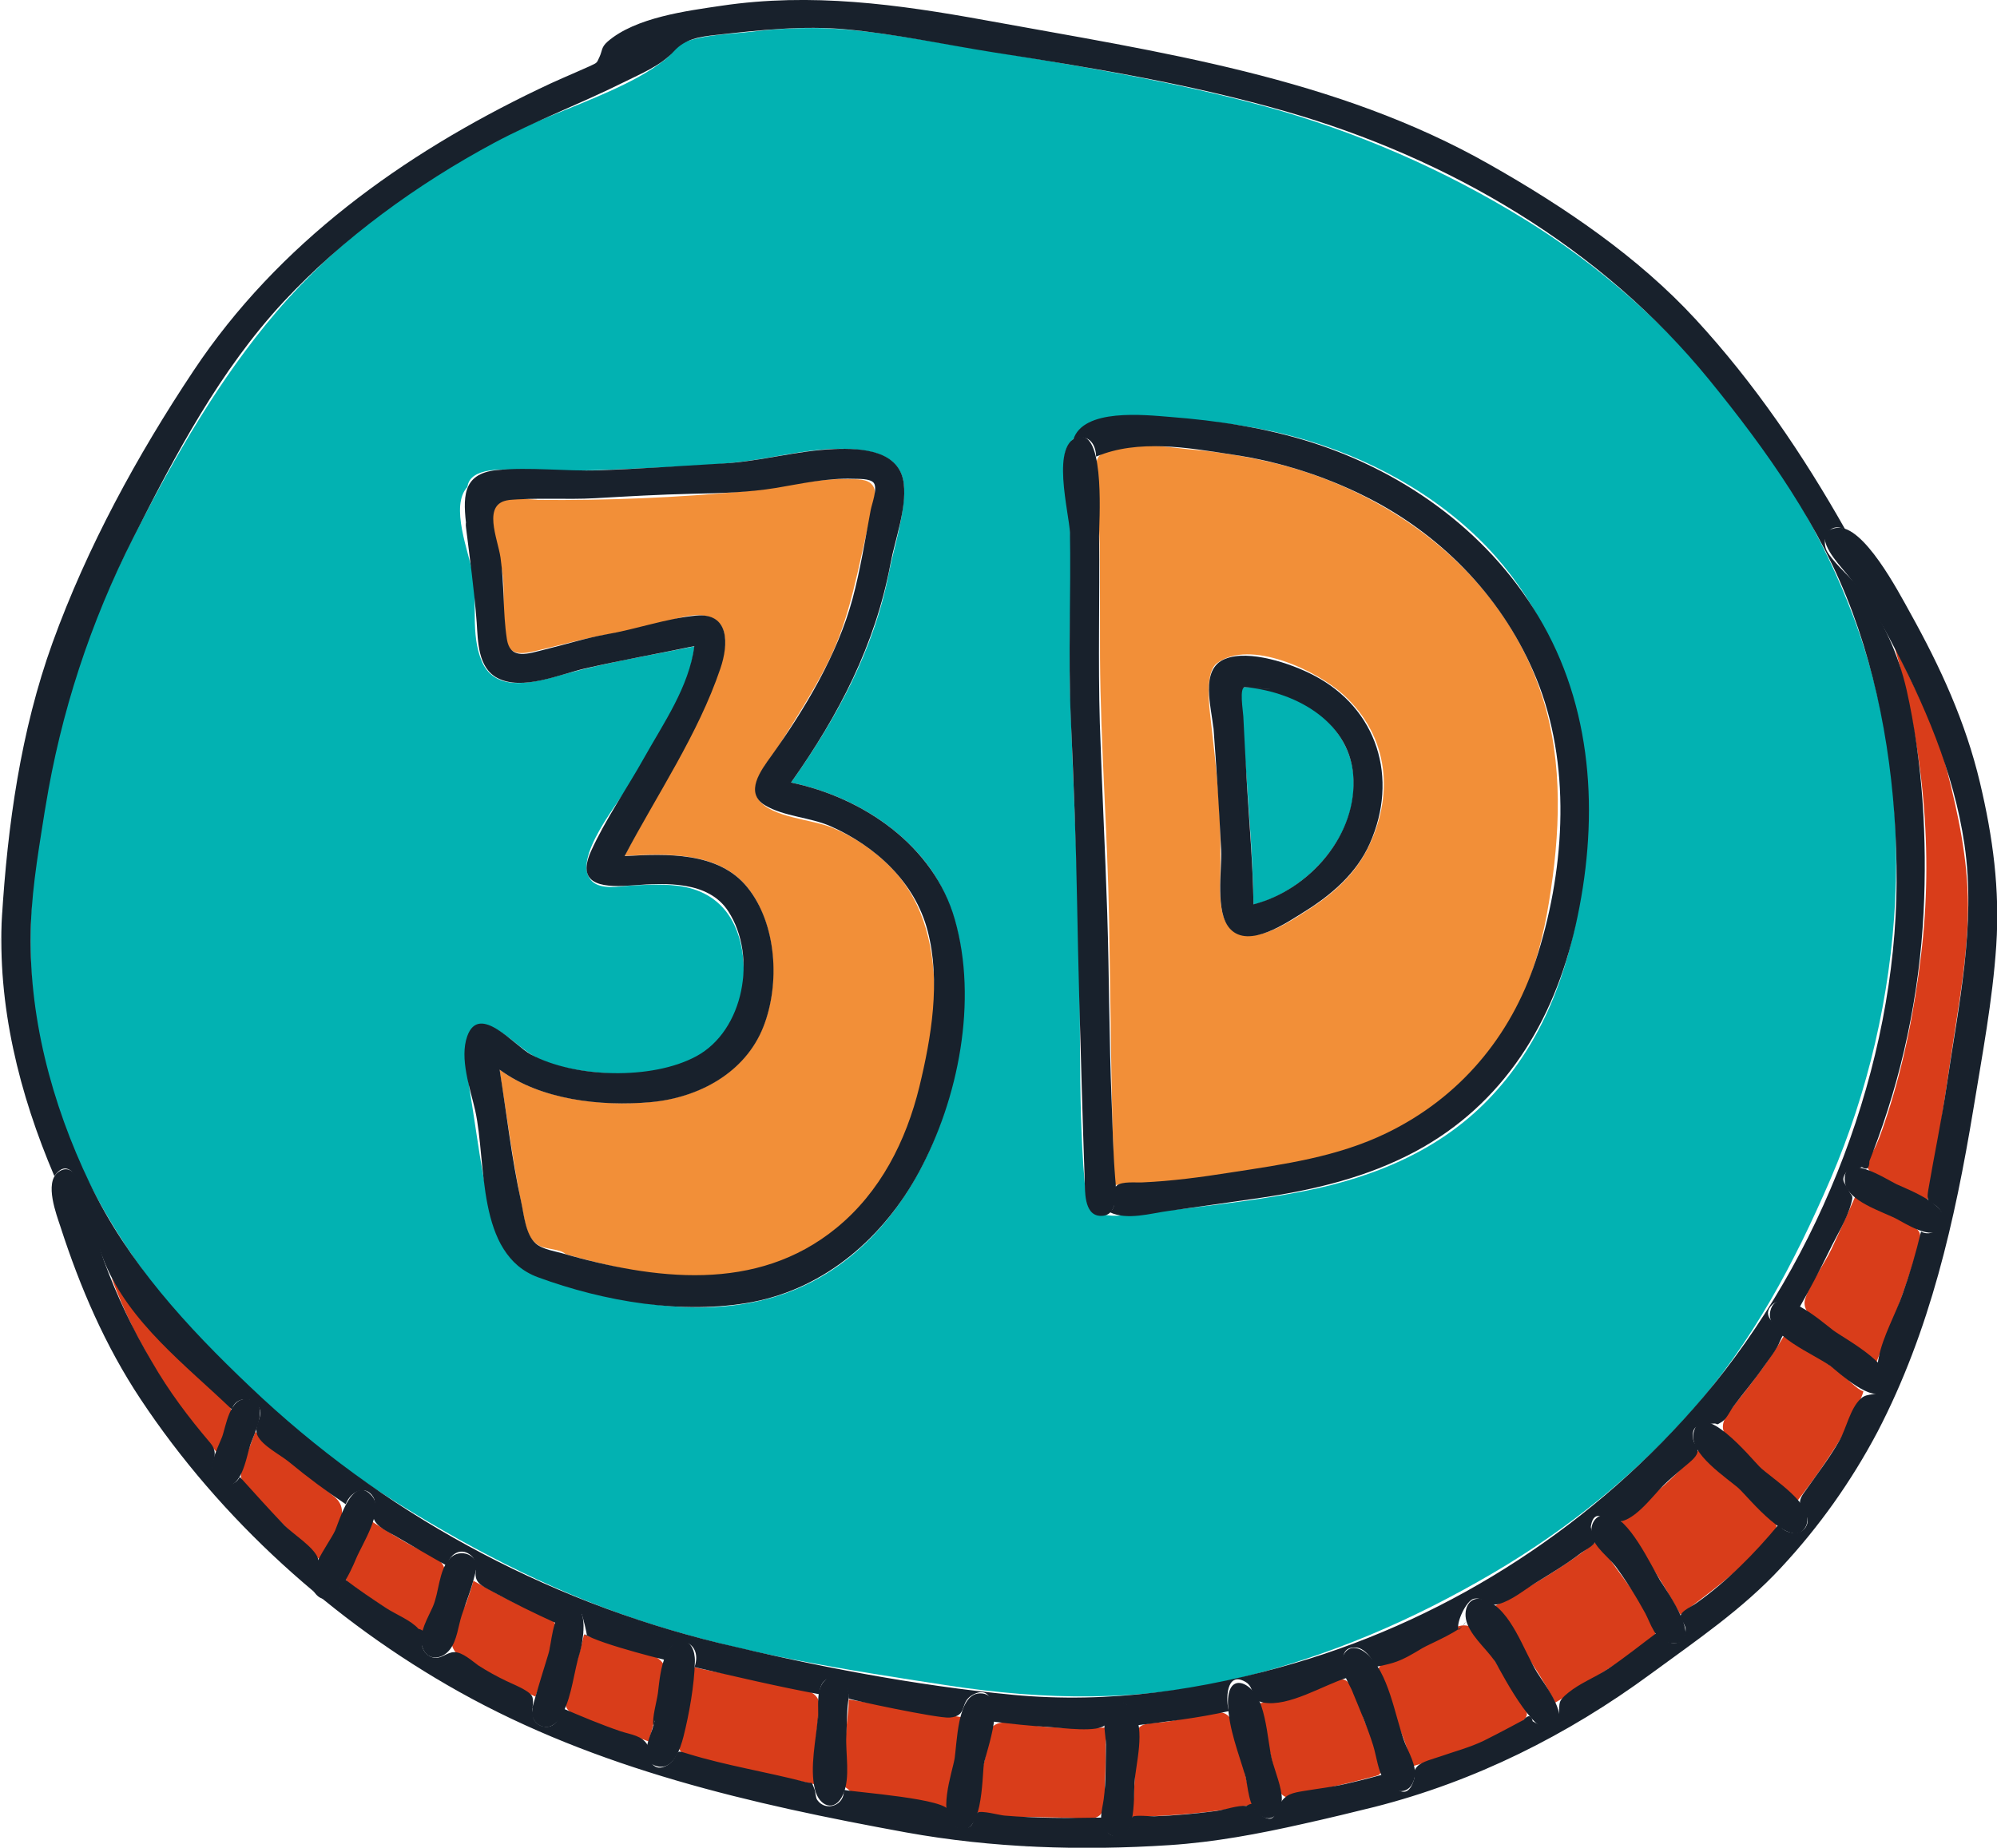 <svg id="Слой_1" xmlns="http://www.w3.org/2000/svg" xmlns:xlink="http://www.w3.org/1999/xlink" width="1080" height="999.5" viewBox="0 0 1080 999.5" style="enable-background:new 0 0 1080 999.5;"><style>.st0{fill:#D93D1A;}
.st1{fill:#005A82;}
.st2{fill:#F28F38;}
.st3{fill:#02B2B2;}
.st4{fill:#18212C;}</style><g id="Слой_2_00000065059953605535195450000018387005089082593190_"><g id="set01_377343844"><g id="set01_377343844-2"><path class="st0" d="M688.9 956.7c1.1 4.6 1.2 14.3 7.3 15.6 4.7 1 15.3-3.6 19.8-4.7 8.2-1.9 16.4-3.8 24.6-6 6-1.6 6.4-.9 6.3-6.9-.1-7.5-6-16.3-8.8-23.3-2.2-5.3-4.8-20.1-10.9-22.7-4.7-2-13.8 3.4-18.1 4.7-9.5 2.9-19.1 5.6-28.7 8.3C683.9 933.2 686 945.1 688.9 956.7 689.7 960.1 685.9 945 688.9 956.7z"/><path class="st0" d="M613.9 946.4c0-.6.0-1.2.0-1.7.0 11.3-.2 25.8-1.9 38.2 21.9-.7 44-2.1 65.5-6.8-4.1-13.9-6.2-28.2-10.2-42.1-2.4-8.3-6.6-8.6-15-7.3-8 1.2-15.5 4.2-23.6 4.9C615.7 932.7 614.2 932.1 613.9 946.4c0-.6.0-1.2.0-1.8C613.9 945.2 613.9 945.8 613.9 946.4 614 941.3 614 942.6 613.9 946.4z"/><path class="st0" d="M818.6 884.9c7.8 11.8 16 23.5 22.5 36.1 10.6-6.2 20.6-13.2 31-19.8 6.4-4 18.2-9 22.3-15.6s-4-14.8-8-20.3c-7.7-10.5-15.1-21.1-23-31.5-17.4 14-36.9 25-56.4 35.7 4.1 5.4 8.4 10.6 12.1 16.2C819.1 885.5 817.6 883.2 818.6 884.9 826.3 896.6 817.1 882.5 818.6 884.9z"/><path class="st0" d="M749.2 916.9c5.1 12.7 11.6 25.1 14.4 38.6 19-5.3 39.8-12.5 56.8-22.6 6.7-4 6.4-5.6 3-12.1-4.2-8.1-10.7-14.8-15.2-22.8-3.1-5.4-7-16-13.5-18.3-7.2-2.6-15.9 6-21.8 9.2-5.2 2.9-10.6 5.6-16 8-2 .9-8.8 2.3-10.4 4.2-4.2 4.7 1 11.8 3 16.5C749.4 917.4 748.4 914.9 749.2 916.9 754.3 929.5 748.1 914.3 749.2 916.9z"/><path class="st0" d="M369.8 933.7c-1 4-4.3 9.7-2 13.2 2.8 4.4 12.8 5.4 17.1 6.3 18.5 3.8 36.9 8.2 55.4 11.9.3-11 .5-22.2 1.9-33.1.8-6.1 2.7-12-2.2-15.7-6.5-5-21.5-6-29.5-7.5-11.6-2.3-23.4-4.2-35-6.9-1.8 11-3.4 22.1-6 33 .2-.7.4-1.5.5-2.2S370.2 932.4 369.8 933.7v0z"/><path class="st0" d="M532.7 951.2c-1.3 6.9-9.1 23.8-3.5 29.7 4.5 4.7 20.3 2 26.2 2 7.3.0 14.7.3 22 .4 4.2.1 13.8 2 17.4-1.4s2.5-11.7 2.7-15.7c.5-10.5.5-21.1.5-31.7-10.5.5-21 .4-31.5-.3-7.6-.5-16.3-2.8-23.9-2.4-10.6.5-8.5 12.3-10.1 20.7C532.5 951.8 533.2 948.3 532.7 951.2 531.7 956.5 533.5 946.7 532.7 951.2z"/><path class="st0" d="M458.2 929.8c-.8 10-2 20.3-2.2 30.3-.1 6.6-.2 5.4 3.5 8.5 12.5 10.3 38.3 7.3 53.4 9.6.5-16.7 5.4-32.8 8-49.2-20.7-3-41.3-6.2-61.9-9.7.0 4-.5 8-.9 12C458.1 931.1 458.2 929.4 458.2 929.8 457.7 936.7 458.3 928 458.2 929.8z"/><path class="st0" d="M1024.8 640.7c5.8 3.2 11.7 6.2 17.5 9.3 5.3-26.6 9.1-53.5 13.1-80.4 3.9-26.5 9-53.2 8.9-80.1-.1-24.7-5.2-48.8-11.3-72.6-6.2-24.1-18-45.4-28.6-67.7 15.7 54.4 21.4 111.4 14.5 167.6-3.5 29-9.1 57.9-18.1 85.7-1.9 5.8-3.8 11.7-6.3 17.3-1.2 2.8-5.4 8.4-4.6 11.5 1 4.2 11.9 8.3 16 9.8 5.9 2.8 12.9.3 15.7-5.5s.3-12.9-5.5-15.7c-5.9-2.8-12.9-.3-15.7 5.5C1017.7 631 1019.7 637.6 1024.8 640.7 1030.6 644 1021.9 638.9 1024.8 640.7z"/><path class="st1" d="M584.9 983.3c3.3.0-.5.0.0.0z"/><path class="st1" d="M288.5 672.1C288.5 672.1 288.4 672 288.5 672.1z"/><path class="st0" d="M945.3 788c8.5 8.4 18.5 15.3 26.5 24.2 8.5-10.9 16.4-22.2 23.6-33.9 1.2-1.9 13.5-25.6 12.2-25.8-2.8-.4-10.3-8.4-13.7-10.8-9.4-6.8-18.5-14-28.3-20.4-8.8 14.9-19.2 28.1-29.9 41.6C925.9 775.3 936.4 779.3 945.3 788 953.8 796.3 941.8 784.5 945.3 788z"/><path class="st0" d="M999.7 726.2c5 3.6 9.9 7.5 14.8 11.4 8.2-20.4 16.2-40.7 22.4-61.9 2.3-8 3-9.8-4.7-13.5-9.8-4.7-19-10.4-28.7-15.3-4.3 9.6-8.5 19.2-13 28.7-4.1 8.7-11.3 17.9-14.2 26.9-3.4 10.5 16.8 18.6 24.1 24.1C1000.2 726.5 998.2 725.1 999.7 726.2 1004.8 729.8 997.7 724.7 999.7 726.2z"/><path class="st1" d="M583.1 983.3"/><path class="st1" d="M586.8 999.2c.5.0 1.3.0.0.0z"/><path class="st1" d="M586.5 983.3"/><path class="st1" d="M583.1 999.2C584.5 999 584.7 998.9 583.1 999.2z"/><path class="st1" d="M287.9 671.9C287.9 671.9 287.5 671.5 287.9 671.9z"/><path class="st2" d="M627.5 639.2c58.2-3.8 123.6-13.6 166.9-56.7C820 557 832 523.1 837.7 488c6-36.7 7.9-74.9-3.5-110.8-20.3-64.3-77.3-108.7-140.9-125.7-16.6-4.2-33.5-7.1-50.6-8.5-10.4-1-40.3-6-48.2 3.6-3.5 4.3-2 14.4-1.6 19.1.8 9.6 1.6 19 1.8 28.6.3 20.5.1 41.1.2 61.6.3 47.5 4.1 94.8 4.9 142.3.9 47.6 1 95.2 2.9 142.8 8.6-.4 17.2-1.2 25.9-1.8H627.5C694.4 634.8 623.3 639.4 627.5 639.2zM658.1 358.8c17.9-13.5 54.2 4.2 68.1 16.7 25.3 22.9 28.2 55.5 12.6 85.1-7 13.1-18 22.9-30.3 30.9-9.4 6-23 15.5-34.7 14.5-14.5-1.2-14.1-19.1-13.9-30.1.3-15.1.2-29.8-.9-44.9s-2.9-30-4.6-45C653.5 377.7 652.4 363 658.1 358.8 669.6 350.2 656.6 359.9 658.1 358.8v0z"/><path class="st0" d="M252.5 866.2c-3.4 9.3-14.2 22.1-4 29.5 12.2 9 27.5 15.7 41.1 22.1 2.9-10.2 14.8-27.3 11.2-38-2-6.1-10.7-7.5-16-9.8-9.9-4.2-19.3-9.8-28.8-14.9-1.1 4.1-2.5 8.1-3.9 12.1C252.3 866.7 253.3 863.8 252.5 866.2 250.2 872.5 253.7 862.7 252.5 866.2z"/><path class="st0" d="M306.9 914.8c-2.7 9.6-.7 11.1 9.2 15.1 11.4 4.5 23.2 7.9 34.7 12.1 2.9-9.6 5-19.5 7.4-29.3 1.6-6.7 3.4-11.7-2.6-15.8-11-7.7-27.4-7.9-39.8-12.7-1.3 5.9-2.9 11.8-4.8 17.6-.9 3-2.2 11.5-4.3 13.7.5-.6.8-2.4 1-3.2C307.5 913.1 307.2 913.9 306.9 914.8 304.8 922.5 309.1 907.6 306.9 914.8z"/><path class="st0" d="M130.4 796.7c-1.5 7.2 11.3 16.6 15.6 20.8 9.1 8.9 17.8 18.2 27.4 26.6 4.5-10 18.3-25.4 7.6-34.3-14.3-11.9-29.2-22.6-42.9-35.3C135.5 781.4 131.6 791.3 130.4 796.7 129.1 803 130.7 795.5 130.4 796.7z"/><path class="st0" d="M71 716.6c12.6 24.6 27.2 48.3 46 68.7 2.5-6.7 10-15.8 7.8-23.3-2-6.6-11.4-12.5-16.4-16.7-18.4-15.8-34.5-34-48.1-54 3.4 8.9 7 17.6 11.3 26.2C71.2 716.9 69.9 714.3 71 716.6 83.7 741.3 69.3 713.2 71 716.6z"/><path class="st0" d="M195.7 834.8c-2.2 4.6-5.3 8.8-7.2 13.5-2.6 6.4-2.4 6.3 3 10.1 12.2 8.7 24.9 16.6 37.5 24.7 2.2-10.1 14.8-24.3 11.3-34.9-2-6.2-10-8.2-15.3-10.9-8.4-4.3-16.4-9.5-24.4-14.6-1.6 4.5-3.5 8.9-5.5 13.2C195.3 835.6 196.8 832.4 195.7 834.8 193.6 839.4 197.5 831.1 195.7 834.8z"/><path class="st0" d="M892.1 845.9c6.1 8.9 11.5 18.1 16.7 27.5 10.9-8.2 21.8-16.3 32.1-25.4 5.8-5.1 16.3-12.2 19.2-19.5s-5.2-11.7-10.7-16c-11-8.6-20.5-18.8-30.4-28.6-7.4 8.7-15.6 16.8-24.3 24.1-4.8 3.9-13.9 7.6-17 12.9-4.8 8.2 10.6 18.6 14.9 25.5-.4-.7-.9-1.3-1.3-2C891.4 844.9 891.7 845.4 892.1 845.9 898.1 854.7 889 841.4 892.1 845.9z"
				/><path class="st1" d="M584.9 983.3"/><path class="st1" d="M315.5 681.3c.2.0.0.0.0.0z"/><path class="st2" d="M272 312c1 10.1-.5 20.3.9 30.4 1.6 11.7 6.5 12.2 17.3 9.6 13.3-3.1 26-6.8 39.5-9 8.5-1.3 17-3 25.3-5.2 7.8-2.1 16.5-5.7 24.7-4.9 21.5 1.9 9.5 30.4 4.3 42.1-13.2 30.4-30.9 58.6-46.3 88 22.4-1.3 50.8-2.5 66.4 16.9 15.9 19.8 17.7 52.3 8.7 75.3-9.8 25.1-35.3 38.6-61.1 40.9-26.7 2.4-59.5-1.2-81.6-17.6 4 25.2 7.4 50.4 12.4 75.4 1.5 7.3 2.1 16 9.1 19.9 3.5 2 11.3 1.8 14.2 4.5-.7-.1-1.4-.3-2.1-.5 43.9 12.6 93.8 22.6 135.4-2.8 43.9-26.9 65.8-85.3 66.3-134.7.2-25.9-4.8-51.5-23.2-70.7-9.1-9.4-20.1-16.9-32.2-21.9-10.6-4.5-32.7-5.4-39.6-15-6.3-8.8 5.9-21.7 10.5-28.9 9.1-14.4 18.3-28.8 26.1-44 13.3-25.9 16.9-53.1 23.9-81 1-4.1 3.9-11.9 1.2-16s-9.1-3.5-13.5-3.6c-18-.6-36.4 4.7-54.3 6.4-37.9 3.6-75.9 5.2-113.9 4.8 1.9.0-4.9-.4-6.3-.5-3.8-.3-8.3-1-12-.2-7 1.5-6.5 5.1-5.8 11.7 1.3 11.9 5.2 23.4 6.3 35.3-.2-2.1-.4-4.1-.6-6.2L272 312C272.7 319.3 271.3 305 272 312z"/><path class="st1" d="M305.5 695"/><path class="st1" d="M798.3 856.2l-.9.5"/><path class="st1" d="M311.6 696.7l-.9-.3"/><path class="st1" d="M289.1 254.6h.7"/><path class="st1" d="M291.3 270.5h-.6"/><path class="st3" d="M674.2 420.9c.2 2.6.2 2.7.0.5 1.6 22.6 3.4 45.3 3.7 68 29.9-7.8 57.2-38.3 54-70.6-2.8-29.1-33.7-48.5-61.2-47C671.1 388.1 673 404.5 674.2 420.9c-.1-.8-.2-1.6-.2-2.4C674 419.3 674.1 420.1 674.2 420.9 674.3 421.9 673.9 416.6 674.2 420.9z"/><path class="st3" d="M674.2 420.8C674.3 422 674.2 421.1 674.2 420.8c0 .2.0.0.0.0z"/><path class="st3" d="M215.6 813.5c43 26.7 88.3 49.8 136.7 65.1 51.7 16.4 106.1 24.8 159.6 33 53.7 8.2 104.5 9.1 157.6-3.7 49.3-12 94.6-31.5 138.3-57.2 39.8-23.4 76-52.5 106.7-87.1 33.1-37.3 55.8-80.3 75.5-125.9 40.4-94 48.7-207.5 12.3-304.2-32.9-87.3-98.7-166.4-178-215-43.5-26.8-90.6-47.3-139.9-60.9-52.2-14.2-106-22.8-159.2-31.6-26.8-4.4-54.3-10-81.5-10.8-12.3-.2-24.5.4-36.7 1.9-11.5 1.3-26.5 1.6-37.4 5.9-5.2 2.1-5 5.5-10 9.3-9.1 7.1-19.6 12.4-30 17.1-20.6 9.3-42 16.5-62 27.1-44.5 23.7-85.4 53.9-118.2 92.3-30.8 36.1-54.4 77.5-76.1 119.5-23.8 46.1-41 95-49.8 146.2-8 46.4-10.8 94.7.5 140.7 20 81.8 76.1 150.8 140.9 202.4C181.1 790.7 198.1 802.6 215.6 813.5v0zm363-573.9c10.9-13.6 30-13.9 45.9-13.4 23.1.6 46.5 3 69 8.4 39 9.4 76.9 28.4 105.8 56.4 52.9 51.4 66.4 127.1 54.8 197.7-6.3 38.2-20.1 74.6-46.7 103.4-27 29.4-63.4 44.6-102 52.2-20.8 4.1-42.2 6.8-63.2 9.3-8.9 1.1-17.9 1.7-26.8 2.8-6.5.8-15 2.6-21.2-.5-6.5-3.3-7-9.7-7.6-16.3-1.1-12-1.6-24.1-2-36.2-.7-24.2-.5-48.4-.7-72.7-.5-52.5-3.6-104.8-5.2-157.2-.8-25.8 1-51.5.3-77.3-.1-10.7-.8-21.3-2-31.9C576 257.3 573.5 245.9 578.6 239.6 588.8 226.9 572.8 246.8 578.6 239.6zM252.8 263.4c1.3-11 20.5-9.5 28.2-9.2 18.3.6 36.5.5 54.9-.4 22-1.1 44.6-1.4 66.5-4.2 19-2.4 37.9-7.8 57.2-6.7 14.6.8 28.8 4.6 29.3 21.2.4 14.6-5.3 31.3-8.1 45.4-8.1 42.1-28.4 79.1-53 113.8 27.5 5.7 54.1 20 71.9 42 20.6 25.6 23.6 59.7 20.4 91.4-6.2 61.5-39.9 127.8-103.5 145.5-39 10.8-79.6 2.5-117.4-9-11.2-3.3-24.1-8.8-29.3-23.3-7.9-22.2-10.8-48.4-14.5-71.6-1.7-10.9-10.6-54.9 13.4-41.3 8.7 5 15.1 12.7 24.5 16.6 10 4.2 21.6 5.9 32.4 6.8 20 1.7 44.7-.1 60.2-14.4 14-12.9 18.5-33.9 15.4-52.2-3.4-19.7-15.2-32.4-35.2-34.7-8.5-1-17.2-.5-25.7.0-5.8.4-15.3 2.2-20.1-2.3-12.3-11.4 15.5-44.1 21.3-54.3 13.1-22.9 30.5-46 34-72.9-23.4 4.8-47.1 8.6-70.1 15-14.5 4-37.2 11.2-44.9-6.8-6.3-14.7-2.3-31.9-4.9-47.2C253.7 298.9 243.1 273.7 252.8 263.4 254.2 251.1 244.6 272 252.8 263.4z"/><path class="st3" d="M16.6 511.1c0-3.2.0 3 0 0z"/><path class="st3" d="M798.3 856.2c-.5.2-1 .5-1.4.8L798.3 856.2z"/><path class="st4" d="M256.9 850.7C256.6 851.3 257.1 850.1 256.9 850.7c0 .1.0.0.0.0z"/><path class="st4" d="M1.1 495c-2.7 48.7 9.3 96.7 28.3 141.2 7.9-11.2 13.9 3.2 16.2 10.2 3.9 12 6 24.6 10.9 36.3 13.5 32.8 44 55.8 68.9 79.7 1.8-6.3 9.6-7.3 13.7-2.5 4.9 5.8-2.7 10.8.2 16.7 2.7 5.6 12.4 10.4 17.1 14.3 9.8 8.1 20 15.7 30.6 22.8 2.1-6.3 10.3-11.2 14.8-4 2.3 3.7-.7 8.2.3 11.7 1.4 4.5 8 7.3 11.9 9.6 9.2 5.3 18.3 10.7 27.6 15.9 1.4-5.8 7.1-10 12.5-6 2.2 1.6 2.6 3.2 3.2 5.6.2.6-.5 4.6.2 2.2-1.5 7.4 2.5 8.8 9.3 12.5 11 6 22.5 11.6 33.9 16.8 1.3-6.5 9.8-11.1 14-4.7 1.1 3.8 2.1 7.7 2.8 11.7-.3.4-3.2-2.6-3-3.2-1.7 4.5 42.2 15.4 45.5 16.2 2.5-16 20.8-11 15.6 3.8 22.5 5.2 44.9 10.5 67.6 14.7.3-14 16.1-9.7 15.8 2.3.0.5 48.1 10.8 54.5 10.3 10.3-.8 5.1-8.2 12.5-12.3 10.8-5.9 11.7 7.8 10.6 14.4 10.2 1.3 20.3 2.4 30.6 3 7.1.4 27 3.3 30.8-1.4 2.8-3.5.4-11.3 7.6-11.6 6.1-.3 8 7.4 8.2 12.2 17-2.1 34.1-4 50.8-7.8-1.7-5.4-1.8-22.1 9-15.8 5.2 3 2.5 9.9 9.7 11.2 13.8 2.4 32.2-9.4 45.1-13.4-2.1-5.8-4.9-17 4.8-16.4 4.1.2 7.2 4.1 9.3 7.3-.1-.2 2.7 4.8.2 3.2.7.4 9.1-1.7 10.6-2.2 5.7-1.7 11-5 16-8 3.9-2.3 22.4-9.9 23.3-14.2-.2.7-3.6 4.7-3.8 4.3-1.5-3.7 4.3-16.1 8.4-16.8 5.6-1 7 4.6 13.3 2.9 7.2-2 13.9-7.7 20.2-11.6 8.3-5.1 16.6-10.1 24.3-16 2-1.5 7.5-4.2 8-6.7.3-1.4-3-5.7-2.6-7.9 1.7-10.1 8-3.3 13.2-2.5 9.2 1.5 19.9-13.5 25.8-19.3 3.6-3.6 7.5-6.7 11.3-10.1 2.1-1.8 6.7-5.1 7.3-8 .8-3.6-1.7-3.7-2.3-7-1.5-8.8 5.1-7.9 10.2-8.5 4.2-.5 1.1 1.7 5.5-1.1 2.5-1.6 4.4-6.1 6.2-8.4 5.3-7.1 11-13.8 16.1-21.1 3.1-4.4 7.1-9.3 9.1-14.3 2.3-5.5 2.4-1.4-.5-5.7-2.7-4-9.6-7.9-4-13.6 3.8-3.8 11.1-.9 14.8 1.5 5.8-10.2 11.2-20.5 16.3-31 3.8-7.9 9.4-16.7 11.7-25.2 1.5-5.4.4-3.4-1.5-7.6-1.5-3.4-4.3-4.7-1.5-9 2.5-3.9 5.6-1.9 8.8-3.3 2.7 1.8 4.1.8 4.1-3.2l1.6-4.1c16.1-41.7 25.4-85.7 27.7-130.4 2-39.4-.5-82-9.2-120.5-4.4-19.1-12.6-37.2-24.2-53-5.4-7.5-13.3-13.5-18.3-21-4.6-6.8.7-17.8 9.5-12.4-22.9-40.6-49.4-79.6-81-113.9-31.3-34-71.1-60.9-111.1-83.6C722.5 41.6 626.6 28.1 533.2 11c-47.8-8.7-94.5-15.1-143-7.9-18.9 2.8-46.5 6.3-61.6 19.4-3.5 3.1-2.8 4.8-4.3 8.1-1.7 3.5-.8 3.1-5.6 5.3-9.1 4.1-18.4 7.9-27.4 12.3-73.6 35.3-140.9 83.6-186.6 152.3C74.2 246.3 47.1 296 28.4 347.7 11.2 395.4 4.1 446.3 1 496.8c.1-1.1.1-2.3.2-3.4C1.2 493.9 1.2 494.5 1.1 495-1.6 544.2 1.5 489.1 1.1 495zM140.3 767.9C140.3 767.9 140.4 767.6 140.3 767.9zM24.6 436.5c8.2-50.8 24.3-100.1 47.7-146 22.8-44.9 46.5-90 81-127.2 32.1-34.5 72.2-63.6 113.7-85.9 22.8-12.2 47-21.3 70.1-32.8 9.6-4.8 20.2-9 27.4-16.9 6.1-6.7 13.7-7.8 22.8-8.8 23.3-2.6 47-5.2 70.5-3 26.8 2.5 53.4 8.3 80 12.5 52.8 8.2 106.2 17.1 157.7 31.9 88.2 25.3 170.6 73.6 228.9 145.2 31.2 38.3 60.3 79.3 77.5 125.9 17 46 24 96.9 23.8 145.9-.5 98.6-40.9 203.5-104.6 278.5-57.8 68-135 118.7-220.7 143.8-49.8 14.6-100.6 22.1-152.5 17.2-53.5-5.1-106.7-15.5-158.9-28-95.3-23.2-182.8-71-253.8-138.7-34.1-32.4-66.1-67.1-86.6-109.9-20.8-43.3-33.6-91.7-31.9-140 .8-22.4 4.9-44.4 8.3-66.5-.3 2.1-.7 4.1-1 6.2C24.2 438.7 24.4 437.6 24.6 436.5 32.6 387.1 22.8 447.7 24.6 436.5z"/><path class="st4" d="M796.5 857.2"/><path class="st4" d="M556.6 998.8c-.7.0-1.4-.1-2.2.0H556.6z"/><path class="st4" d="M750.7 975.5c-.7.2-1.3.3-2 .5l2-.5z"/><path class="st4" d="M993.6 285.5c-14.2 1.8-2.2 16.3 2.5 21.8 10 11.7 18.6 24.5 25.8 38.1 18.6 34.8 34.7 72 40.5 111.4 6.4 43.6-3.3 87.4-9.6 130.4-2.8 19-6.8 37.8-10 56.7-1.4 8.5 2 4.9 6.3 10.6 5 6.6-3 15.6-10.2 11.7-2.7 11.4-6 22.6-9.9 33.6-3.8 11-10.6 22.8-12.9 34.2-1.2 6-.3 2.4 2.2 7.1 1.8 3.4 3.1 6.2.6 9.8-3.5 5-8.6 1.9-12.6 5.7-5.8 5.4-7.7 16-11.6 22.8-5.3 9.3-11.7 17.6-17.8 26.3-2.4 3.4-4.3 5.4-3.1 9.5 1.1 3.9 5.3 4.9 3.3 9.8-2.7 6.6-11.7 4.7-15.3-.2-13 15.7-28 30.8-44.7 42.6-2.2 1.6-7.2 3.7-8.1 6.2-.7 2.2 2.6 5 2.6 7.7.2 10.5-11.5 9-15.4 1.8-8.9 6.6-17.6 13.7-26.8 19.8-6.8 4.5-14.8 7.5-21.2 12.7-5.8 4.7-4.7 5.3-5.1 11.5-.7 11.2-7.6 7.8-14.2 4-.8-3.4-2.5-3.6-5-.7-2.4 1.3-4.7 2.5-7.1 3.8-4.7 2.5-9.5 5-14.3 7.4-7.7 3.7-15.8 5.8-23.8 8.6-3.4 1.2-9.5 2.6-12.1 5.2-3 3-.9 4-2 7.6-3.3 10.2-8.5 5.9-14.1 1.2-.8-1.4-1.5-2.9-1.8-4.5-2.6.7-5.3 1.4-7.9 2.1-4.2 1.1-8.4 2.1-12.7 3.1-7.6 1.8-15.2 2.6-22.9 3.9-6.1 1-9.9 1.7-12.9 6.8-2.7 4.7-2.6 11.9-10.8 6-.6-1.3-1.7-2.4-3-3.1.0-2.9-1.5-3.5-4.4-1.6-4.8-.4-11.4 2-16.2 2.7-11.2 1.5-22.4 2.5-33.7 2.9-1.7.1-10.1-.8-11.6.2-2 1.3-1.1 5.8-3.4 8-6 6.1-14 .1-13.1-7.5-17.6.3-35.5.4-53-1.1-2.5-.2-12.4-2.9-14.4-1.6-2.9 2-.8 7.8-6.9 8.5-6.5.8-8.9-5.7-8.8-9.3.2-6.7-50.5-10.2-56.7-11.5.8 8.2-9.6 12.2-14.3 5.5-1-1.3-.9-4.5-1.6-6.1-2.1-4.8.0-2.3-5.5-3.8-20.8-5.4-41.9-8.7-62.5-15-7.5-2.3-4.7-1.7-8.5 3.4-1.9 2.5-6.2 5.2-9.5 3.4-4.4-2.3-2.1-7.8-4.1-11.5-3-5.3-8.9-5.7-14.7-7.6-10.6-3.6-21-8-31.3-12.4-1.5 5.1-4.3 11.3-10.6 9.8-5.4-1.3-6.6-6.7-5.4-11.3-.9 3.2.7-2.7-.6-5.1-1.7-3.2-10.7-6.6-13.9-8.2-5.2-2.5-10.3-5.3-15.1-8.4-3.4-2.4-8.5-7.2-13-7.2-4.3.0-7.2 4.2-11.9 2.8-2.6-.8-4.6-2.9-5.4-5.6-.1-1.3-.1-2.7-.2-4 2.1-3 1.5-5-1.9-5.8-4-4.6-12.4-7.9-17.4-11.2-7.6-5-15.2-10.1-22.4-15.6-2.5 5.4-9.3 13.8-15.3 8-6.3-6.1 3.1-13 .7-19.5-2.2-6-13.6-13.1-18.1-17.7-8.2-8.5-16.1-17.4-24.1-26.2-3 5.9-10.6 5.5-13.7-.2-3.8-7 3.7-11.2-2.3-18.2-11.9-14-22.3-27.8-31.5-43.8C71.9 719.4 63.2 701 56.2 682c-3.8-10.6-5.1-21.9-8.6-32.7-1.8-5.7-7.4-22.1-16.3-15.1-7.3 5.8-.8 22.7 1.4 29.4C43.3 696.4 56.9 728 76 756.8c43.3 65.3 104 120.1 172.2 158.3 74.9 41.9 158 60.8 241.7 76.1 46.9 8.5 94.9 10 142.5 6.9 24.5-1.6 48.4-6.1 72.3-11.5 11.8-2.6 29.7-6.9 38.8-9.2 54.2-13.8 104.2-38.8 149.2-71.9 24.5-18 49.7-35 70.5-57.5 20.6-22.1 38.1-46.8 52.2-73.5 28.5-54.8 41.8-114 51.8-174.4 4.8-29.4 10.4-58.8 12.4-88.6 2-30.4-1.8-58.6-8.8-88.1-7.8-32.9-21.3-62.3-37.7-91.8C1026.5 319.7 1007.8 283.9 993.6 285.5 975 287.8 994.3 285.4 993.6 285.5zm-410 713.7c-2 0 2.9.0.0.0zM586.8 999.2c1.2.0.5.0.0.0z"/><path class="st4" d="M120.1 777.3c-2.5 6.5-10.7 21.2-1.1 25.6 11.6 5.2 14.1-14.7 16.4-21.4 2.2-6.4 11.2-23.1-1.2-24.7-10.2-1.3-11.8 14.5-14.3 21.1.3-.7.5-1.3.8-2L120.1 777.3v0z"/><path class="st4" d="M140.9 766C140.9 766.1 140.3 767.9 140.9 766 140.8 766.2 140.8 766.2 140.9 766z"/><path class="st4" d="M140.3 767.9C140.4 767.6 140.3 767.9 140.3 767.9s0 0 0 0z"/><path class="st4" d="M181.2 828c-3.6 7.7-17.8 24.9-10.9 33.7 9.2 11.9 19.8-12.6 22.2-18.4 3.4-8.2 15.3-26.1 8.8-33.9-10.8-12.9-17.9 14.1-20.6 19.8C180.9 828.8 182.4 825.5 181.2 828 177.8 835.3 183 824.2 181.2 828z"/><path class="st4" d="M234 869.3c-2.6 5.9-7.5 13.8-5.9 20.6 2 8.5 10.4 8.5 15.2 2.4 3.9-5 4.5-12.7 6.4-18.5 2.8-8.3 6-16.3 7.8-24.9 2-7.3-8.6-12.1-14.3-5.8C237.1 849.8 237.6 861.2 234 869.3v0zM257 850.7C257.2 850.1 256.7 851.3 257 850.7 256.9 850.7 256.9 850.8 257 850.7v0z"/><path class="st4" d="M297.4 892c-3.4 10.9-6.7 21.8-9.8 32.7 1.2-3.9-.2 2.4.0 3 .9 2.3 1.8 4.4 4.2 5.6 5.9 3 10-1.8 12.5-6.5 5.2-10 6-22.6 9.4-33.3 1.6-5.3 6-30.6-8.5-22.6-6.8 3.7-6.6 17.7-8.8 24.2C296.7 894.3 297.7 890.8 297.4 892 294.1 902.9 298.4 888.8 297.4 892z"/><path class="st4" d="M353.5 933.3c-1.9 6.2-8.6 19 1.4 22 9.1 2.8 13-9.2 14.7-15.8 3.1-12.2 5.9-27.9 6.2-40.7s-10.5-15.9-15.8-3.4c-2.7 6.3-3.4 13.7-4.2 20.5-.6 4.6-3.3 13.4-2.4 17.9.0-1.1.3-2.2.8-3.2C353.9 931.5 353.7 932.4 353.5 933.3 351.8 938.5 355.2 926.1 353.5 933.3z"/><path class="st4" d="M442.3 928.8c-.9 12.1-4.5 27.2-1.6 39.1 2.2 9.3 10.9 12.8 15.3 2.7 4-9.2 1.2-21.8 1.7-31.7.4-6.8.2-14.4 1.4-21.2.3.4.3.8.1 1.2.1-7-5.2-17.2-13.1-9.9-5.1 4.8-3.2 14.7-3.7 20.8C442.2 929.4 442.5 926.1 442.3 928.8 441.3 940.6 442.6 924.9 442.3 928.8z"/><path class="st4" d="M516.4 950.8c-1.6 8.5-9.8 31.7.3 37.5 14.9 8.5 14.4-27.5 15.4-34 1.2-7.3 13.7-38.6-2.2-38.3-12.5.2-12.2 27.7-13.8 36.1C516.3 951.3 517 947.7 516.4 950.8c-1.4 7.5 1-5 0 0z"/><path class="st4" d="M598.1 944c-.2 9.7.1 19.6-1.2 29.2-.8 6.1-3.9 14.6 2.7 18.8 15.1 9.6 13.5-20.5 13.9-27.3.8-11.1 6-28.7-.4-39-3.8-6-11.1-7.4-14.6.0C595.9 931.1 598.1 938.5 598.1 944 598.1 942.8 598.1 942.8 598.1 944 598 952.9 598.1 941.2 598.1 944z"/><path class="st4" d="M614 944.8c0 .7.0 1.4.0 2.1C614.2 939 614 947.1 614 944.8 614 945.5 614 945.5 614 944.8z"/><path class="st4" d="M673.5 960.6c1.5 6.2 1.7 16.4 7.1 20.7 8.2 6.7 13.6-2.8 12.5-10.5-1-7.5-4.5-14.6-5.9-22.1-1.5-8.7-2.3-17.6-5.1-26-4.3-13-18.5-19.2-18-1 .4 13.5 5.8 26.7 9.5 39.4-.3-1.1-.6-2.1-.8-3.2C673 958.8 673.2 959.8 673.5 960.6 675.1 967.3 671.6 953.2 673.5 960.6z"/><path class="st4" d="M731.3 914.8c4 9.7 8.2 19.4 11.3 29.3 1.9 6.1 2.6 14 6.2 19.4 4.6 7.1 14 8 16.2-1.9 1.4-6.3-3.3-13.7-5.4-19.3-5.3-14.2-8.5-37.8-20.6-47.9-4.4-3.7-10.1-4.8-12.8 1.7-2.5 6 3.3 14.2 5.5 19.5L731.3 914.8v0z"/><path class="st4" d="M809.2 899.9c3 5.1 24.2 46.8 33.1 33.5 4.9-7.3-7.4-22.8-11-28.7-7.2-11.5-14-33.8-27.7-39.1-9.4-3.6-13 5.5-10 13 3.5 8.5 11.9 14.6 16.5 22.6-.5-.9-1.1-1.8-1.6-2.7C808.7 899 808.9 899.5 809.2 899.9 814.1 908.2 806.4 895.2 809.2 899.9z"/><path class="st4" d="M873.3 846.7c6.1 8.3 11.6 17 16.5 26 2.9 5.5 5.4 14.7 12.5 15.9 21.9 3.8-1.4-28.7-4.5-33.7-4.9-8-17-34.5-28.2-35.5-7.2-.6-10.2 5.7-8.5 11.8s8.8 11.1 12.6 16.1C873.6 847.2 872.4 845.4 873.3 846.7 878.8 854.4 872 844.9 873.3 846.7z"/><path class="st4" d="M940.3 805.1c5.2 4.7 29.1 34.9 36.3 20.6 5.8-11.6-18.7-25.9-25.2-32.5-4.1-4.1-31.2-37.2-35.5-18.2-2.6 11.4 18.1 24.4 25.1 30.7l-3-2.7L940.3 805.1v0z"/><path class="st4" d="M989.3 738.4c5.2 4.1 23.3 21.1 30 13.9 10.6-11.3-22-28.2-27.9-32.7-5.5-4.1-30.2-26.2-34-10.4-3.1 12.9 24.5 23.6 32.4 29.7C989.7 738.7 987.9 737.2 989.3 738.4v0z"/><path class="st4" d="M1024.9 658.9c5.5 2.9 19.9 12.4 25.1 5.5 8.4-11.2-18.4-21-24.3-23.8-5.6-2.7-29.5-18.4-28-1.5.9 10.6 20.6 16.3 28.5 20.5L1024.9 658.9C1030.1 661.6 1020.1 656.4 1024.9 658.9z"/><path class="st4" d="M290.6 270.5"/><path class="st4" d="M301.2 693.7c-.7-.2-1.4-.4-2.1-.6L301.2 693.7z"/><path class="st4" d="M251.9 284.2c2.1 17.5 4.6 34.9 5.9 52.5.7 10.2.6 24.4 11.1 30 13.5 7.2 34-2 47.5-5.1 19.6-4.5 39.5-8 59.1-12.1-2.9 22.1-16.5 41.4-27.2 60.5-9.2 16.5-20.9 33.2-28.7 50.5-8.8 19.5 8.6 19.5 22.9 18.4 17.4-1.3 40.7-2.5 51.4 14.1 15.7 24.2 8.5 64.5-17.4 78.4-23.9 12.9-65.7 11.7-89.4-1-8.7-4.6-27.9-28.1-34.4-9.9-4.3 12 1.6 28.4 4.3 40.2 6.3 28.5.3 77.8 33.9 90.2 35.6 13.1 78.4 20.5 116 13.4 39.8-7.6 71.2-35.3 90.1-70.3 21.4-39.6 31.9-92.7 19.4-136.6-11.3-39.9-49.5-66-88.6-74.1 25.8-36.4 45.5-74.3 53.8-118.4 2.5-13.4 8.7-29.4 7.2-43.1-2-18.2-22.7-19.5-37.5-18.9-20.3.8-40 6.7-60.2 7.8-22.5 1.3-44.9 2.9-67.4 3.7-18.2.6-37.2-1.9-55.2-.1-19.1 2-18 15.5-16.2 31.2-.1-.8-.2-1.5-.3-2.3S251.8 282.8 251.9 284.2C253.8 300.2 251.3 279.5 251.9 284.2zM287.9 671.9C287.5 671.5 287.9 671.9 287.9 671.9zM288.5 672.1C288.4 672 288.5 672.1 288.5 672.1zM274 270.6c15.9-1.6 32-.2 47.9-1.1 17.4-1 34.7-2 52.2-2.4 15.4-.3 30.6-.7 45.8-3.2 13.7-2.3 27.4-5.4 41.4-4.9 2.6.1 9.4-.3 11.3 2.3 2.1 2.9-1.1 11.4-1.7 14.5-3 16-5.6 32.3-9.8 48-8.2 30.3-25.8 59.7-43.9 85-5.7 7.9-14.9 20.1-3.3 26.9 10.1 6 24.3 6.4 35.2 11.2 24.4 10.8 45.7 30.2 52.6 56.7 7.1 27.2 2 57.5-4.5 84.3-7.2 29.4-21.1 56.9-44.8 76.3-43.3 35.5-98.7 28-148.6 13.7.5.5 1.2.7 1.9.5-4.9-1.5-12.2-2.4-16-5.8-5.5-4.9-6.3-15.5-7.8-22.3-5.2-23.7-7.9-47.8-11.7-71.7 22.1 16.4 54.8 20 81.6 17.6 25.9-2.3 51.3-15.8 61.1-40.9 9-23 7.3-55.5-8.7-75.3-15.6-19.4-44-18.2-66.4-16.9 17.5-33.3 39.7-65.7 51.8-101.5 4.4-12.9 5.2-30.3-13.2-28.6-15.9 1.5-32.4 7.4-48.3 10.1-11.2 2-21.8 5.4-32.9 8.1-9.4 2.3-19.3 6.3-21.1-5.7-2.2-14.4-1.3-29.3-3.4-43.8-1.5-10.4-10.3-29.5 4.6-31.2L274 270.6C288.3 269.1 271.6 270.9 274 270.6z"/><path class="st4" d="M583.8 236.7c6.2-.8 8.9 4.9 9 10.3 22.8-9.6 49.5-4.8 73.1-1.2 27.5 4 54.2 12.8 78.7 26 40 21.8 71.7 56.6 87.9 99.4 17.5 46.5 13.3 101.9-2 148.5-13.5 41.2-41.3 74.1-80.4 93.1-26.9 13.1-55.7 17-84.9 21.5-15.8 2.5-31.5 4.6-47.4 5.3-3.3.2-11-.7-13.8 1.7-4.5 3.9 1.6 10.4-3.9 14.4 9.5 4.6 22.2.6 32.1-.7 16.7-2.3 33.3-4.7 49.9-7.1 28.9-4.3 57.3-11.1 83.3-25 47.8-25.6 75-70.3 86.7-122.2 12.3-54.7 10.4-113.2-17.6-162.9-27-48-73.2-81.9-125.2-98.5-24.8-7.9-51-11.8-76.9-13.8-12.9-1-46.9-4.9-52 12.5C589.4 234.4 582.4 236.8 583.8 236.7 590.5 235.9 582.5 236.9 583.8 236.7z"/><path class="st4" d="M578.6 286.5c.7 34-1 68 .5 102 1.5 33.1 2.8 66.2 3.4 99.4.6 34.3 1.6 68.6 2.6 102.9.5 15.6.9 31.2 1.5 46.8.2 6.3-.5 19.5 8.2 20.1 10.5.7 8.9-14.1 8.3-20.5-1.1-13.7-1.4-27.3-1.9-41.1-1.4-34-1.3-68-2.4-102.1-1.1-34.3-2.9-68.6-4-102.9-1-33.7.0-67.4-.4-101.2-.1-6 3.5-55.2-10.3-53.6-16.6 2-5.7 41.8-5.5 51.8.0-2.1-.1-4.2-.1-6.3C578.5 283.3 578.5 284.9 578.6 286.5 579.2 316 578.3 272.8 578.6 286.5z"/><path class="st4" d="M656.1 391.3c1.7 22.8 3.2 45.6 4.3 68.5.5 10.9-3.4 33.7 4.8 42.6 10.2 11.1 31-3.5 40.5-9.4 14.6-9.1 28-20.7 35.1-36.7 15.7-35.2 4.3-73.2-30.7-91.2-11.8-6.1-34.5-13.9-47.5-8.7-14.1 5.6-7.2 26.6-6.4 37.9C656.3 393.9 656 389.3 656.1 391.3 658.1 418.7 655.8 387.3 656.1 391.3zM671.9 371.6c26.9 1.9 57.3 17.5 59.9 47.3 2.8 32.5-23.7 62.5-53.9 70.3-.3-21.4-2.2-42.9-3.5-64.2-.7-12.5-1.4-25-2-37.5-.1-2.7-2.4-16.1 1-15.8C673 371.7 672.5 371.7 671.9 371.6 705.8 374.1 671.5 371.7 671.9 371.6z"/></g></g></g></svg>